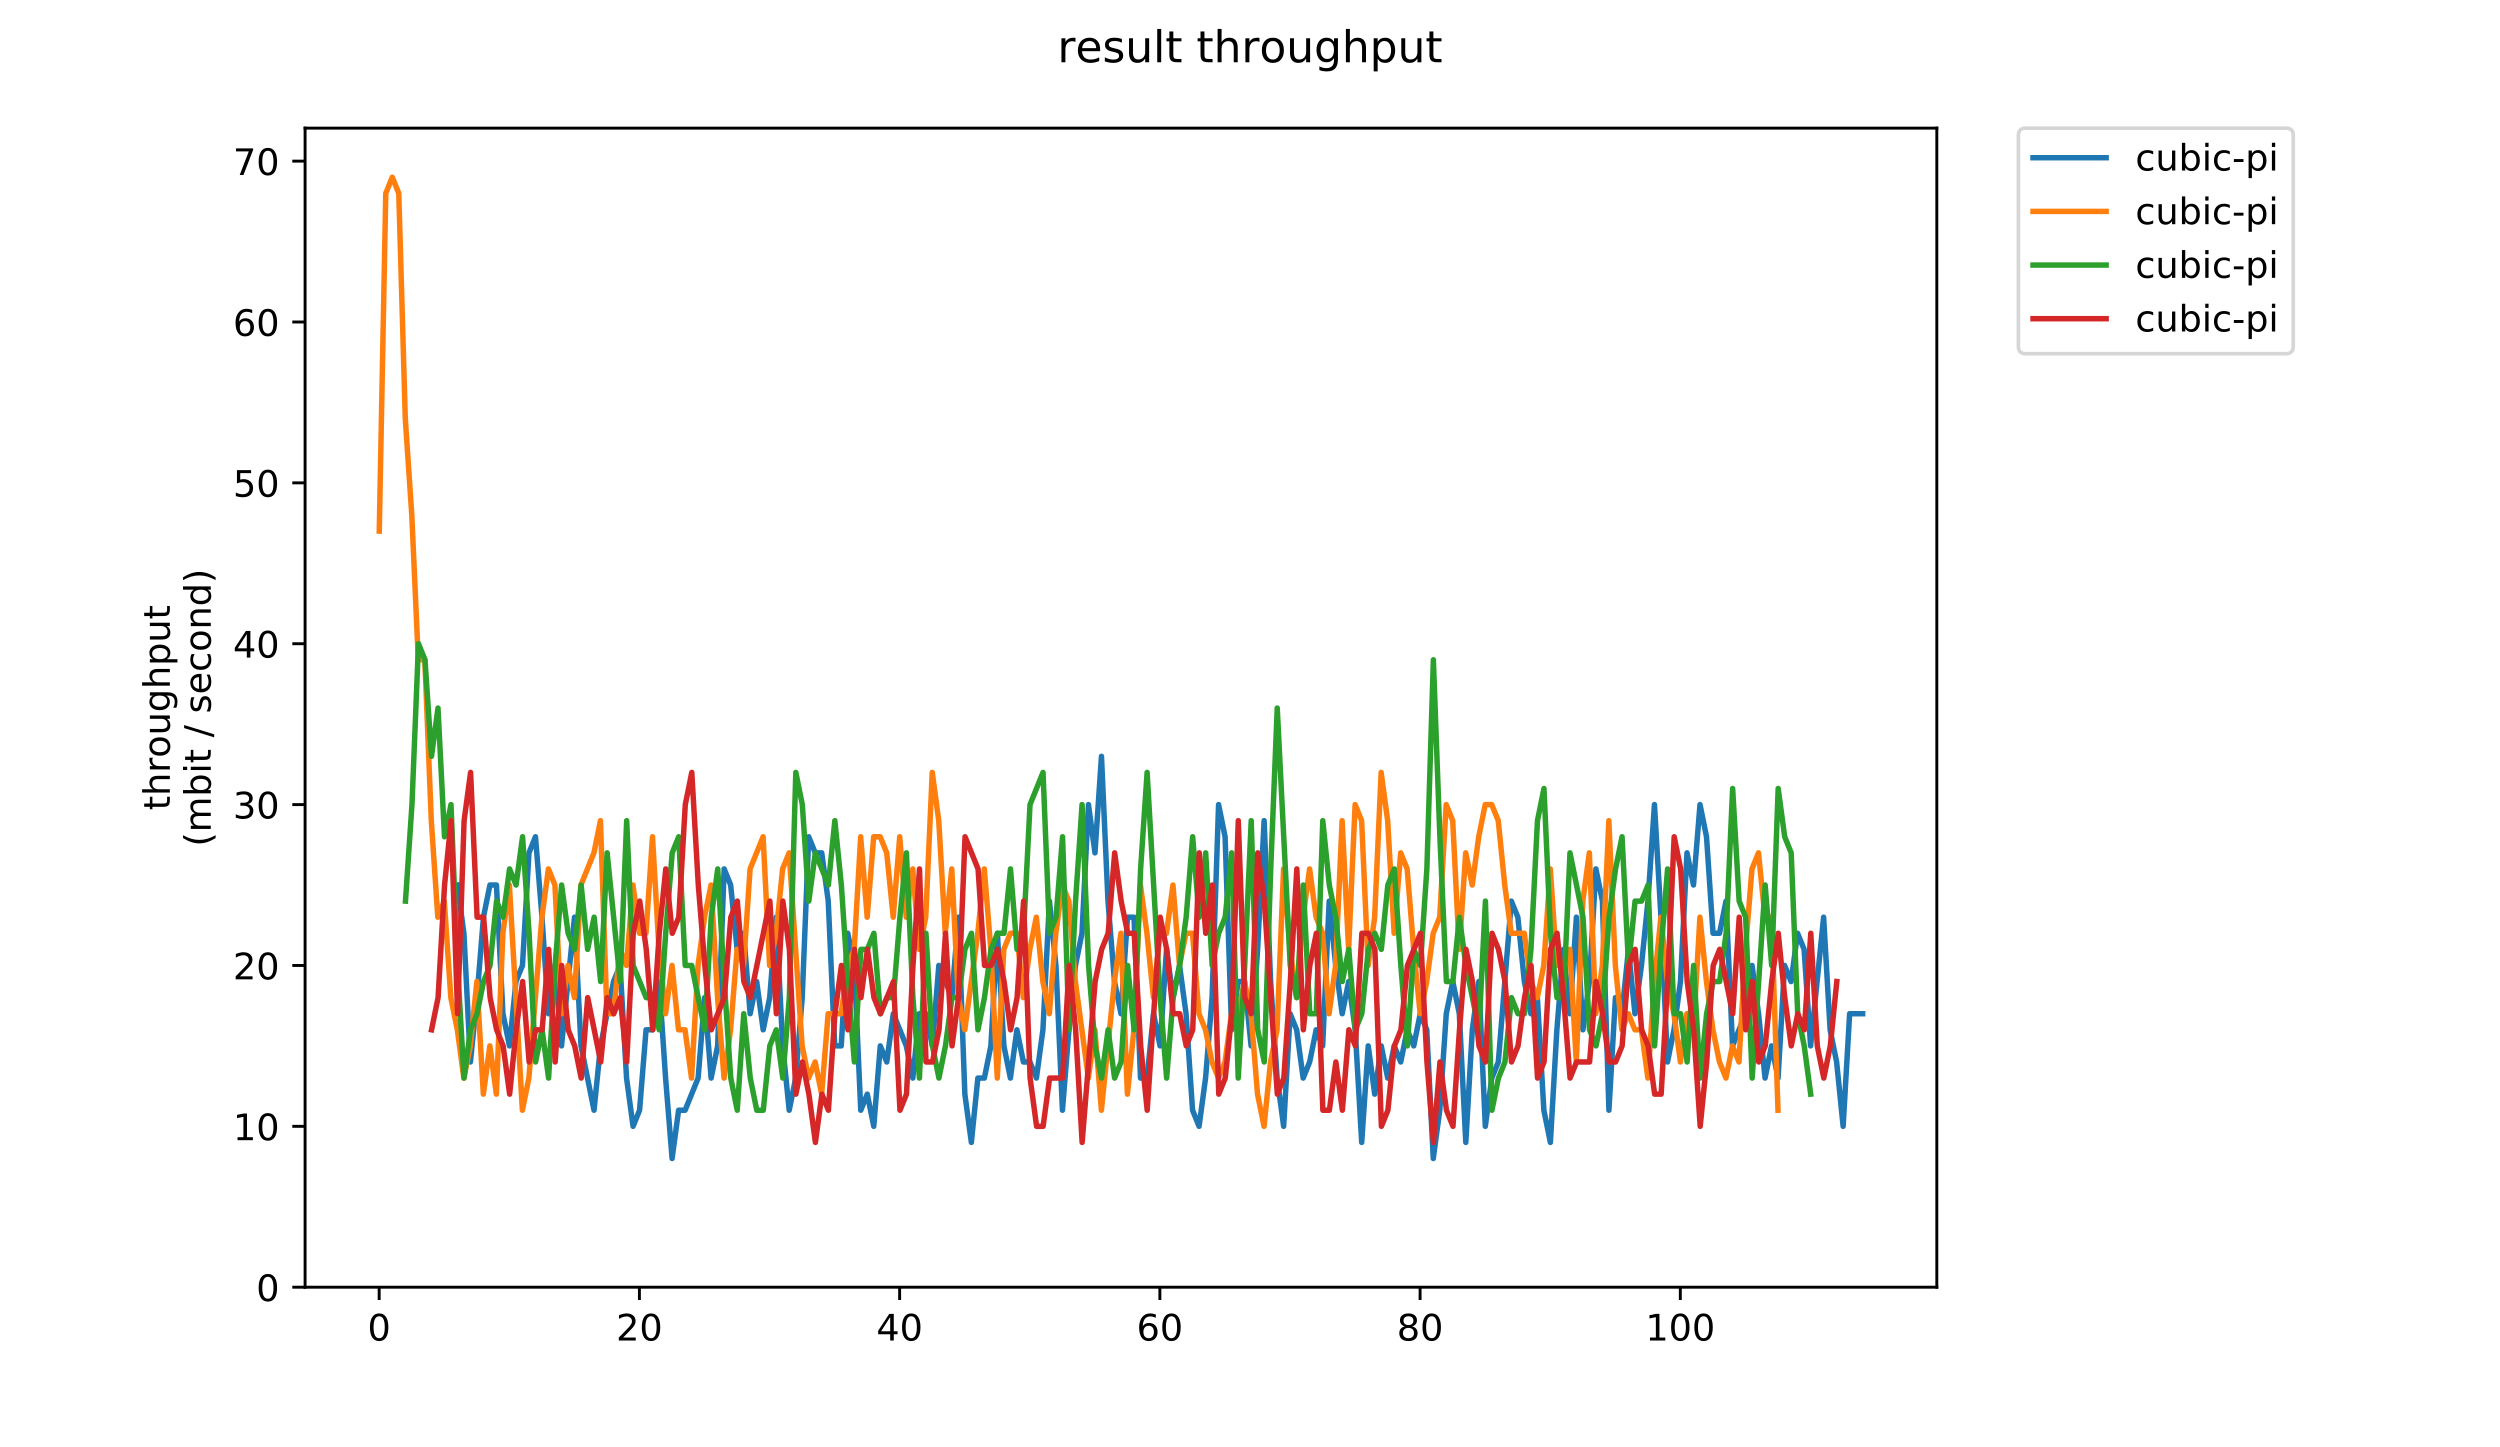 <?xml version="1.0" encoding="utf-8" standalone="no"?>
<!DOCTYPE svg PUBLIC "-//W3C//DTD SVG 1.1//EN"
  "http://www.w3.org/Graphics/SVG/1.1/DTD/svg11.dtd">
<!-- Created with matplotlib (https://matplotlib.org/) -->
<svg height="396pt" version="1.1" viewBox="0 0 684 396" width="684pt" xmlns="http://www.w3.org/2000/svg" xmlns:xlink="http://www.w3.org/1999/xlink">
 <defs>
  <style type="text/css">
*{stroke-linecap:butt;stroke-linejoin:round;}
  </style>
 </defs>
 <g id="figure_1">
  <g id="patch_1">
   <path d="M 0 396 
L 684 396 
L 684 0 
L 0 0 
z
" style="fill:#ffffff;"/>
  </g>
  <g id="axes_1">
   <g id="patch_2">
    <path d="M 83.472 352.174 
L 529.913 352.174 
L 529.913 35.062 
L 83.472 35.062 
z
" style="fill:#ffffff;"/>
   </g>
   <g id="matplotlib.axis_1">
    <g id="xtick_1">
     <g id="line2d_1">
      <defs>
       <path d="M 0 0 
L 0 3.5 
" id="medfdb9fff9" style="stroke:#000000;stroke-width:0.8;"/>
      </defs>
      <g>
       <use style="stroke:#000000;stroke-width:0.8;" x="103.74" xlink:href="#medfdb9fff9" y="352.174"/>
      </g>
     </g>
     <g id="text_1">
      <!-- 0 -->
      <defs>
       <path d="M 31.781 66.406 
Q 24.172 66.406 20.328 58.906 
Q 16.5 51.422 16.5 36.375 
Q 16.5 21.391 20.328 13.891 
Q 24.172 6.391 31.781 6.391 
Q 39.453 6.391 43.281 13.891 
Q 47.125 21.391 47.125 36.375 
Q 47.125 51.422 43.281 58.906 
Q 39.453 66.406 31.781 66.406 
z
M 31.781 74.219 
Q 44.047 74.219 50.516 64.516 
Q 56.984 54.828 56.984 36.375 
Q 56.984 17.969 50.516 8.266 
Q 44.047 -1.422 31.781 -1.422 
Q 19.531 -1.422 13.062 8.266 
Q 6.594 17.969 6.594 36.375 
Q 6.594 54.828 13.062 64.516 
Q 19.531 74.219 31.781 74.219 
z
" id="DejaVuSans-48"/>
      </defs>
      <g transform="translate(100.559 366.773)scale(0.1 -0.1)">
       <use xlink:href="#DejaVuSans-48"/>
      </g>
     </g>
    </g>
    <g id="xtick_2">
     <g id="line2d_2">
      <g>
       <use style="stroke:#000000;stroke-width:0.8;" x="174.939" xlink:href="#medfdb9fff9" y="352.174"/>
      </g>
     </g>
     <g id="text_2">
      <!-- 20 -->
      <defs>
       <path d="M 19.188 8.297 
L 53.609 8.297 
L 53.609 0 
L 7.328 0 
L 7.328 8.297 
Q 12.938 14.109 22.625 23.891 
Q 32.328 33.688 34.812 36.531 
Q 39.547 41.844 41.422 45.531 
Q 43.312 49.219 43.312 52.781 
Q 43.312 58.594 39.234 62.25 
Q 35.156 65.922 28.609 65.922 
Q 23.969 65.922 18.812 64.312 
Q 13.672 62.703 7.812 59.422 
L 7.812 69.391 
Q 13.766 71.781 18.938 73 
Q 24.125 74.219 28.422 74.219 
Q 39.75 74.219 46.484 68.547 
Q 53.219 62.891 53.219 53.422 
Q 53.219 48.922 51.531 44.891 
Q 49.859 40.875 45.406 35.406 
Q 44.188 33.984 37.641 27.219 
Q 31.109 20.453 19.188 8.297 
z
" id="DejaVuSans-50"/>
      </defs>
      <g transform="translate(168.577 366.773)scale(0.1 -0.1)">
       <use xlink:href="#DejaVuSans-50"/>
       <use x="63.623" xlink:href="#DejaVuSans-48"/>
      </g>
     </g>
    </g>
    <g id="xtick_3">
     <g id="line2d_3">
      <g>
       <use style="stroke:#000000;stroke-width:0.8;" x="246.138" xlink:href="#medfdb9fff9" y="352.174"/>
      </g>
     </g>
     <g id="text_3">
      <!-- 40 -->
      <defs>
       <path d="M 37.797 64.312 
L 12.891 25.391 
L 37.797 25.391 
z
M 35.203 72.906 
L 47.609 72.906 
L 47.609 25.391 
L 58.016 25.391 
L 58.016 17.188 
L 47.609 17.188 
L 47.609 0 
L 37.797 0 
L 37.797 17.188 
L 4.891 17.188 
L 4.891 26.703 
z
" id="DejaVuSans-52"/>
      </defs>
      <g transform="translate(239.775 366.773)scale(0.1 -0.1)">
       <use xlink:href="#DejaVuSans-52"/>
       <use x="63.623" xlink:href="#DejaVuSans-48"/>
      </g>
     </g>
    </g>
    <g id="xtick_4">
     <g id="line2d_4">
      <g>
       <use style="stroke:#000000;stroke-width:0.8;" x="317.337" xlink:href="#medfdb9fff9" y="352.174"/>
      </g>
     </g>
     <g id="text_4">
      <!-- 60 -->
      <defs>
       <path d="M 33.016 40.375 
Q 26.375 40.375 22.484 35.828 
Q 18.609 31.297 18.609 23.391 
Q 18.609 15.531 22.484 10.953 
Q 26.375 6.391 33.016 6.391 
Q 39.656 6.391 43.531 10.953 
Q 47.406 15.531 47.406 23.391 
Q 47.406 31.297 43.531 35.828 
Q 39.656 40.375 33.016 40.375 
z
M 52.594 71.297 
L 52.594 62.312 
Q 48.875 64.062 45.094 64.984 
Q 41.312 65.922 37.594 65.922 
Q 27.828 65.922 22.672 59.328 
Q 17.531 52.734 16.797 39.406 
Q 19.672 43.656 24.016 45.922 
Q 28.375 48.188 33.594 48.188 
Q 44.578 48.188 50.953 41.516 
Q 57.328 34.859 57.328 23.391 
Q 57.328 12.156 50.688 5.359 
Q 44.047 -1.422 33.016 -1.422 
Q 20.359 -1.422 13.672 8.266 
Q 6.984 17.969 6.984 36.375 
Q 6.984 53.656 15.188 63.938 
Q 23.391 74.219 37.203 74.219 
Q 40.922 74.219 44.703 73.484 
Q 48.484 72.75 52.594 71.297 
z
" id="DejaVuSans-54"/>
      </defs>
      <g transform="translate(310.974 366.773)scale(0.1 -0.1)">
       <use xlink:href="#DejaVuSans-54"/>
       <use x="63.623" xlink:href="#DejaVuSans-48"/>
      </g>
     </g>
    </g>
    <g id="xtick_5">
     <g id="line2d_5">
      <g>
       <use style="stroke:#000000;stroke-width:0.8;" x="388.536" xlink:href="#medfdb9fff9" y="352.174"/>
      </g>
     </g>
     <g id="text_5">
      <!-- 80 -->
      <defs>
       <path d="M 31.781 34.625 
Q 24.75 34.625 20.719 30.859 
Q 16.703 27.094 16.703 20.516 
Q 16.703 13.922 20.719 10.156 
Q 24.75 6.391 31.781 6.391 
Q 38.812 6.391 42.859 10.172 
Q 46.922 13.969 46.922 20.516 
Q 46.922 27.094 42.891 30.859 
Q 38.875 34.625 31.781 34.625 
z
M 21.922 38.812 
Q 15.578 40.375 12.031 44.719 
Q 8.5 49.078 8.5 55.328 
Q 8.5 64.062 14.719 69.141 
Q 20.953 74.219 31.781 74.219 
Q 42.672 74.219 48.875 69.141 
Q 55.078 64.062 55.078 55.328 
Q 55.078 49.078 51.531 44.719 
Q 48 40.375 41.703 38.812 
Q 48.828 37.156 52.797 32.312 
Q 56.781 27.484 56.781 20.516 
Q 56.781 9.906 50.312 4.234 
Q 43.844 -1.422 31.781 -1.422 
Q 19.734 -1.422 13.25 4.234 
Q 6.781 9.906 6.781 20.516 
Q 6.781 27.484 10.781 32.312 
Q 14.797 37.156 21.922 38.812 
z
M 18.312 54.391 
Q 18.312 48.734 21.844 45.562 
Q 25.391 42.391 31.781 42.391 
Q 38.141 42.391 41.719 45.562 
Q 45.312 48.734 45.312 54.391 
Q 45.312 60.062 41.719 63.234 
Q 38.141 66.406 31.781 66.406 
Q 25.391 66.406 21.844 63.234 
Q 18.312 60.062 18.312 54.391 
z
" id="DejaVuSans-56"/>
      </defs>
      <g transform="translate(382.173 366.773)scale(0.1 -0.1)">
       <use xlink:href="#DejaVuSans-56"/>
       <use x="63.623" xlink:href="#DejaVuSans-48"/>
      </g>
     </g>
    </g>
    <g id="xtick_6">
     <g id="line2d_6">
      <g>
       <use style="stroke:#000000;stroke-width:0.8;" x="459.735" xlink:href="#medfdb9fff9" y="352.174"/>
      </g>
     </g>
     <g id="text_6">
      <!-- 100 -->
      <defs>
       <path d="M 12.406 8.297 
L 28.516 8.297 
L 28.516 63.922 
L 10.984 60.406 
L 10.984 69.391 
L 28.422 72.906 
L 38.281 72.906 
L 38.281 8.297 
L 54.391 8.297 
L 54.391 0 
L 12.406 0 
z
" id="DejaVuSans-49"/>
      </defs>
      <g transform="translate(450.191 366.773)scale(0.1 -0.1)">
       <use xlink:href="#DejaVuSans-49"/>
       <use x="63.623" xlink:href="#DejaVuSans-48"/>
       <use x="127.246" xlink:href="#DejaVuSans-48"/>
      </g>
     </g>
    </g>
   </g>
   <g id="matplotlib.axis_2">
    <g id="ytick_1">
     <g id="line2d_7">
      <defs>
       <path d="M 0 0 
L -3.5 0 
" id="m6f3ffa0e76" style="stroke:#000000;stroke-width:0.8;"/>
      </defs>
      <g>
       <use style="stroke:#000000;stroke-width:0.8;" x="83.472" xlink:href="#m6f3ffa0e76" y="352.174"/>
      </g>
     </g>
     <g id="text_7">
      <!-- 0 -->
      <g transform="translate(70.11 355.973)scale(0.1 -0.1)">
       <use xlink:href="#DejaVuSans-48"/>
      </g>
     </g>
    </g>
    <g id="ytick_2">
     <g id="line2d_8">
      <g>
       <use style="stroke:#000000;stroke-width:0.8;" x="83.472" xlink:href="#m6f3ffa0e76" y="308.161"/>
      </g>
     </g>
     <g id="text_8">
      <!-- 10 -->
      <g transform="translate(63.747 311.961)scale(0.1 -0.1)">
       <use xlink:href="#DejaVuSans-49"/>
       <use x="63.623" xlink:href="#DejaVuSans-48"/>
      </g>
     </g>
    </g>
    <g id="ytick_3">
     <g id="line2d_9">
      <g>
       <use style="stroke:#000000;stroke-width:0.8;" x="83.472" xlink:href="#m6f3ffa0e76" y="264.149"/>
      </g>
     </g>
     <g id="text_9">
      <!-- 20 -->
      <g transform="translate(63.747 267.948)scale(0.1 -0.1)">
       <use xlink:href="#DejaVuSans-50"/>
       <use x="63.623" xlink:href="#DejaVuSans-48"/>
      </g>
     </g>
    </g>
    <g id="ytick_4">
     <g id="line2d_10">
      <g>
       <use style="stroke:#000000;stroke-width:0.8;" x="83.472" xlink:href="#m6f3ffa0e76" y="220.136"/>
      </g>
     </g>
     <g id="text_10">
      <!-- 30 -->
      <defs>
       <path d="M 40.578 39.312 
Q 47.656 37.797 51.625 33 
Q 55.609 28.219 55.609 21.188 
Q 55.609 10.406 48.188 4.484 
Q 40.766 -1.422 27.094 -1.422 
Q 22.516 -1.422 17.656 -0.516 
Q 12.797 0.391 7.625 2.203 
L 7.625 11.719 
Q 11.719 9.328 16.594 8.109 
Q 21.484 6.891 26.812 6.891 
Q 36.078 6.891 40.938 10.547 
Q 45.797 14.203 45.797 21.188 
Q 45.797 27.641 41.281 31.266 
Q 36.766 34.906 28.719 34.906 
L 20.219 34.906 
L 20.219 43.016 
L 29.109 43.016 
Q 36.375 43.016 40.234 45.922 
Q 44.094 48.828 44.094 54.297 
Q 44.094 59.906 40.109 62.906 
Q 36.141 65.922 28.719 65.922 
Q 24.656 65.922 20.016 65.031 
Q 15.375 64.156 9.812 62.312 
L 9.812 71.094 
Q 15.438 72.656 20.344 73.438 
Q 25.25 74.219 29.594 74.219 
Q 40.828 74.219 47.359 69.109 
Q 53.906 64.016 53.906 55.328 
Q 53.906 49.266 50.438 45.094 
Q 46.969 40.922 40.578 39.312 
z
" id="DejaVuSans-51"/>
      </defs>
      <g transform="translate(63.747 223.935)scale(0.1 -0.1)">
       <use xlink:href="#DejaVuSans-51"/>
       <use x="63.623" xlink:href="#DejaVuSans-48"/>
      </g>
     </g>
    </g>
    <g id="ytick_5">
     <g id="line2d_11">
      <g>
       <use style="stroke:#000000;stroke-width:0.8;" x="83.472" xlink:href="#m6f3ffa0e76" y="176.123"/>
      </g>
     </g>
     <g id="text_11">
      <!-- 40 -->
      <g transform="translate(63.747 179.922)scale(0.1 -0.1)">
       <use xlink:href="#DejaVuSans-52"/>
       <use x="63.623" xlink:href="#DejaVuSans-48"/>
      </g>
     </g>
    </g>
    <g id="ytick_6">
     <g id="line2d_12">
      <g>
       <use style="stroke:#000000;stroke-width:0.8;" x="83.472" xlink:href="#m6f3ffa0e76" y="132.111"/>
      </g>
     </g>
     <g id="text_12">
      <!-- 50 -->
      <defs>
       <path d="M 10.797 72.906 
L 49.516 72.906 
L 49.516 64.594 
L 19.828 64.594 
L 19.828 46.734 
Q 21.969 47.469 24.109 47.828 
Q 26.266 48.188 28.422 48.188 
Q 40.625 48.188 47.75 41.5 
Q 54.891 34.812 54.891 23.391 
Q 54.891 11.625 47.562 5.094 
Q 40.234 -1.422 26.906 -1.422 
Q 22.312 -1.422 17.547 -0.641 
Q 12.797 0.141 7.719 1.703 
L 7.719 11.625 
Q 12.109 9.234 16.797 8.062 
Q 21.484 6.891 26.703 6.891 
Q 35.156 6.891 40.078 11.328 
Q 45.016 15.766 45.016 23.391 
Q 45.016 31 40.078 35.438 
Q 35.156 39.891 26.703 39.891 
Q 22.75 39.891 18.812 39.016 
Q 14.891 38.141 10.797 36.281 
z
" id="DejaVuSans-53"/>
      </defs>
      <g transform="translate(63.747 135.91)scale(0.1 -0.1)">
       <use xlink:href="#DejaVuSans-53"/>
       <use x="63.623" xlink:href="#DejaVuSans-48"/>
      </g>
     </g>
    </g>
    <g id="ytick_7">
     <g id="line2d_13">
      <g>
       <use style="stroke:#000000;stroke-width:0.8;" x="83.472" xlink:href="#m6f3ffa0e76" y="88.098"/>
      </g>
     </g>
     <g id="text_13">
      <!-- 60 -->
      <g transform="translate(63.747 91.897)scale(0.1 -0.1)">
       <use xlink:href="#DejaVuSans-54"/>
       <use x="63.623" xlink:href="#DejaVuSans-48"/>
      </g>
     </g>
    </g>
    <g id="ytick_8">
     <g id="line2d_14">
      <g>
       <use style="stroke:#000000;stroke-width:0.8;" x="83.472" xlink:href="#m6f3ffa0e76" y="44.085"/>
      </g>
     </g>
     <g id="text_14">
      <!-- 70 -->
      <defs>
       <path d="M 8.203 72.906 
L 55.078 72.906 
L 55.078 68.703 
L 28.609 0 
L 18.312 0 
L 43.219 64.594 
L 8.203 64.594 
z
" id="DejaVuSans-55"/>
      </defs>
      <g transform="translate(63.747 47.884)scale(0.1 -0.1)">
       <use xlink:href="#DejaVuSans-55"/>
       <use x="63.623" xlink:href="#DejaVuSans-48"/>
      </g>
     </g>
    </g>
    <g id="text_15">
     <!-- throughput -->
     <defs>
      <path d="M 18.312 70.219 
L 18.312 54.688 
L 36.812 54.688 
L 36.812 47.703 
L 18.312 47.703 
L 18.312 18.016 
Q 18.312 11.328 20.141 9.422 
Q 21.969 7.516 27.594 7.516 
L 36.812 7.516 
L 36.812 0 
L 27.594 0 
Q 17.188 0 13.234 3.875 
Q 9.281 7.766 9.281 18.016 
L 9.281 47.703 
L 2.688 47.703 
L 2.688 54.688 
L 9.281 54.688 
L 9.281 70.219 
z
" id="DejaVuSans-116"/>
      <path d="M 54.891 33.016 
L 54.891 0 
L 45.906 0 
L 45.906 32.719 
Q 45.906 40.484 42.875 44.328 
Q 39.844 48.188 33.797 48.188 
Q 26.516 48.188 22.312 43.547 
Q 18.109 38.922 18.109 30.906 
L 18.109 0 
L 9.078 0 
L 9.078 75.984 
L 18.109 75.984 
L 18.109 46.188 
Q 21.344 51.125 25.703 53.562 
Q 30.078 56 35.797 56 
Q 45.219 56 50.047 50.172 
Q 54.891 44.344 54.891 33.016 
z
" id="DejaVuSans-104"/>
      <path d="M 41.109 46.297 
Q 39.594 47.172 37.812 47.578 
Q 36.031 48 33.891 48 
Q 26.266 48 22.188 43.047 
Q 18.109 38.094 18.109 28.812 
L 18.109 0 
L 9.078 0 
L 9.078 54.688 
L 18.109 54.688 
L 18.109 46.188 
Q 20.953 51.172 25.484 53.578 
Q 30.031 56 36.531 56 
Q 37.453 56 38.578 55.875 
Q 39.703 55.766 41.062 55.516 
z
" id="DejaVuSans-114"/>
      <path d="M 30.609 48.391 
Q 23.391 48.391 19.188 42.75 
Q 14.984 37.109 14.984 27.297 
Q 14.984 17.484 19.156 11.844 
Q 23.344 6.203 30.609 6.203 
Q 37.797 6.203 41.984 11.859 
Q 46.188 17.531 46.188 27.297 
Q 46.188 37.016 41.984 42.703 
Q 37.797 48.391 30.609 48.391 
z
M 30.609 56 
Q 42.328 56 49.016 48.375 
Q 55.719 40.766 55.719 27.297 
Q 55.719 13.875 49.016 6.219 
Q 42.328 -1.422 30.609 -1.422 
Q 18.844 -1.422 12.172 6.219 
Q 5.516 13.875 5.516 27.297 
Q 5.516 40.766 12.172 48.375 
Q 18.844 56 30.609 56 
z
" id="DejaVuSans-111"/>
      <path d="M 8.5 21.578 
L 8.5 54.688 
L 17.484 54.688 
L 17.484 21.922 
Q 17.484 14.156 20.5 10.266 
Q 23.531 6.391 29.594 6.391 
Q 36.859 6.391 41.078 11.031 
Q 45.312 15.672 45.312 23.688 
L 45.312 54.688 
L 54.297 54.688 
L 54.297 0 
L 45.312 0 
L 45.312 8.406 
Q 42.047 3.422 37.719 1 
Q 33.406 -1.422 27.688 -1.422 
Q 18.266 -1.422 13.375 4.438 
Q 8.5 10.297 8.5 21.578 
z
M 31.109 56 
z
" id="DejaVuSans-117"/>
      <path d="M 45.406 27.984 
Q 45.406 37.75 41.375 43.109 
Q 37.359 48.484 30.078 48.484 
Q 22.859 48.484 18.828 43.109 
Q 14.797 37.75 14.797 27.984 
Q 14.797 18.266 18.828 12.891 
Q 22.859 7.516 30.078 7.516 
Q 37.359 7.516 41.375 12.891 
Q 45.406 18.266 45.406 27.984 
z
M 54.391 6.781 
Q 54.391 -7.172 48.188 -13.984 
Q 42 -20.797 29.203 -20.797 
Q 24.469 -20.797 20.266 -20.094 
Q 16.062 -19.391 12.109 -17.922 
L 12.109 -9.188 
Q 16.062 -11.328 19.922 -12.344 
Q 23.781 -13.375 27.781 -13.375 
Q 36.625 -13.375 41.016 -8.766 
Q 45.406 -4.156 45.406 5.172 
L 45.406 9.625 
Q 42.625 4.781 38.281 2.391 
Q 33.938 0 27.875 0 
Q 17.828 0 11.672 7.656 
Q 5.516 15.328 5.516 27.984 
Q 5.516 40.672 11.672 48.328 
Q 17.828 56 27.875 56 
Q 33.938 56 38.281 53.609 
Q 42.625 51.219 45.406 46.391 
L 45.406 54.688 
L 54.391 54.688 
z
" id="DejaVuSans-103"/>
      <path d="M 18.109 8.203 
L 18.109 -20.797 
L 9.078 -20.797 
L 9.078 54.688 
L 18.109 54.688 
L 18.109 46.391 
Q 20.953 51.266 25.266 53.625 
Q 29.594 56 35.594 56 
Q 45.562 56 51.781 48.094 
Q 58.016 40.188 58.016 27.297 
Q 58.016 14.406 51.781 6.484 
Q 45.562 -1.422 35.594 -1.422 
Q 29.594 -1.422 25.266 0.953 
Q 20.953 3.328 18.109 8.203 
z
M 48.688 27.297 
Q 48.688 37.203 44.609 42.844 
Q 40.531 48.484 33.406 48.484 
Q 26.266 48.484 22.188 42.844 
Q 18.109 37.203 18.109 27.297 
Q 18.109 17.391 22.188 11.75 
Q 26.266 6.109 33.406 6.109 
Q 40.531 6.109 44.609 11.75 
Q 48.688 17.391 48.688 27.297 
z
" id="DejaVuSans-112"/>
     </defs>
     <g transform="translate(46.47 221.675)rotate(-90)scale(0.1 -0.1)">
      <use xlink:href="#DejaVuSans-116"/>
      <use x="39.209" xlink:href="#DejaVuSans-104"/>
      <use x="102.588" xlink:href="#DejaVuSans-114"/>
      <use x="143.67" xlink:href="#DejaVuSans-111"/>
      <use x="204.852" xlink:href="#DejaVuSans-117"/>
      <use x="268.23" xlink:href="#DejaVuSans-103"/>
      <use x="331.707" xlink:href="#DejaVuSans-104"/>
      <use x="395.086" xlink:href="#DejaVuSans-112"/>
      <use x="458.562" xlink:href="#DejaVuSans-117"/>
      <use x="521.941" xlink:href="#DejaVuSans-116"/>
     </g>
     <!-- (mbit / second) -->
     <defs>
      <path d="M 31 75.875 
Q 24.469 64.656 21.281 53.656 
Q 18.109 42.672 18.109 31.391 
Q 18.109 20.125 21.312 9.062 
Q 24.516 -2 31 -13.188 
L 23.188 -13.188 
Q 15.875 -1.703 12.234 9.375 
Q 8.594 20.453 8.594 31.391 
Q 8.594 42.281 12.203 53.312 
Q 15.828 64.359 23.188 75.875 
z
" id="DejaVuSans-40"/>
      <path d="M 52 44.188 
Q 55.375 50.25 60.062 53.125 
Q 64.75 56 71.094 56 
Q 79.641 56 84.281 50.016 
Q 88.922 44.047 88.922 33.016 
L 88.922 0 
L 79.891 0 
L 79.891 32.719 
Q 79.891 40.578 77.094 44.375 
Q 74.312 48.188 68.609 48.188 
Q 61.625 48.188 57.562 43.547 
Q 53.516 38.922 53.516 30.906 
L 53.516 0 
L 44.484 0 
L 44.484 32.719 
Q 44.484 40.625 41.703 44.406 
Q 38.922 48.188 33.109 48.188 
Q 26.219 48.188 22.156 43.531 
Q 18.109 38.875 18.109 30.906 
L 18.109 0 
L 9.078 0 
L 9.078 54.688 
L 18.109 54.688 
L 18.109 46.188 
Q 21.188 51.219 25.484 53.609 
Q 29.781 56 35.688 56 
Q 41.656 56 45.828 52.969 
Q 50 49.953 52 44.188 
z
" id="DejaVuSans-109"/>
      <path d="M 48.688 27.297 
Q 48.688 37.203 44.609 42.844 
Q 40.531 48.484 33.406 48.484 
Q 26.266 48.484 22.188 42.844 
Q 18.109 37.203 18.109 27.297 
Q 18.109 17.391 22.188 11.75 
Q 26.266 6.109 33.406 6.109 
Q 40.531 6.109 44.609 11.75 
Q 48.688 17.391 48.688 27.297 
z
M 18.109 46.391 
Q 20.953 51.266 25.266 53.625 
Q 29.594 56 35.594 56 
Q 45.562 56 51.781 48.094 
Q 58.016 40.188 58.016 27.297 
Q 58.016 14.406 51.781 6.484 
Q 45.562 -1.422 35.594 -1.422 
Q 29.594 -1.422 25.266 0.953 
Q 20.953 3.328 18.109 8.203 
L 18.109 0 
L 9.078 0 
L 9.078 75.984 
L 18.109 75.984 
z
" id="DejaVuSans-98"/>
      <path d="M 9.422 54.688 
L 18.406 54.688 
L 18.406 0 
L 9.422 0 
z
M 9.422 75.984 
L 18.406 75.984 
L 18.406 64.594 
L 9.422 64.594 
z
" id="DejaVuSans-105"/>
      <path id="DejaVuSans-32"/>
      <path d="M 25.391 72.906 
L 33.688 72.906 
L 8.297 -9.281 
L 0 -9.281 
z
" id="DejaVuSans-47"/>
      <path d="M 44.281 53.078 
L 44.281 44.578 
Q 40.484 46.531 36.375 47.5 
Q 32.281 48.484 27.875 48.484 
Q 21.188 48.484 17.844 46.438 
Q 14.5 44.391 14.5 40.281 
Q 14.5 37.156 16.891 35.375 
Q 19.281 33.594 26.516 31.984 
L 29.594 31.297 
Q 39.156 29.25 43.188 25.516 
Q 47.219 21.781 47.219 15.094 
Q 47.219 7.469 41.188 3.016 
Q 35.156 -1.422 24.609 -1.422 
Q 20.219 -1.422 15.453 -0.562 
Q 10.688 0.297 5.422 2 
L 5.422 11.281 
Q 10.406 8.688 15.234 7.391 
Q 20.062 6.109 24.812 6.109 
Q 31.156 6.109 34.562 8.281 
Q 37.984 10.453 37.984 14.406 
Q 37.984 18.062 35.516 20.016 
Q 33.062 21.969 24.703 23.781 
L 21.578 24.516 
Q 13.234 26.266 9.516 29.906 
Q 5.812 33.547 5.812 39.891 
Q 5.812 47.609 11.281 51.797 
Q 16.75 56 26.812 56 
Q 31.781 56 36.172 55.266 
Q 40.578 54.547 44.281 53.078 
z
" id="DejaVuSans-115"/>
      <path d="M 56.203 29.594 
L 56.203 25.203 
L 14.891 25.203 
Q 15.484 15.922 20.484 11.062 
Q 25.484 6.203 34.422 6.203 
Q 39.594 6.203 44.453 7.469 
Q 49.312 8.734 54.109 11.281 
L 54.109 2.781 
Q 49.266 0.734 44.188 -0.344 
Q 39.109 -1.422 33.891 -1.422 
Q 20.797 -1.422 13.156 6.188 
Q 5.516 13.812 5.516 26.812 
Q 5.516 40.234 12.766 48.109 
Q 20.016 56 32.328 56 
Q 43.359 56 49.781 48.891 
Q 56.203 41.797 56.203 29.594 
z
M 47.219 32.234 
Q 47.125 39.594 43.094 43.984 
Q 39.062 48.391 32.422 48.391 
Q 24.906 48.391 20.391 44.141 
Q 15.875 39.891 15.188 32.172 
z
" id="DejaVuSans-101"/>
      <path d="M 48.781 52.594 
L 48.781 44.188 
Q 44.969 46.297 41.141 47.344 
Q 37.312 48.391 33.406 48.391 
Q 24.656 48.391 19.812 42.844 
Q 14.984 37.312 14.984 27.297 
Q 14.984 17.281 19.812 11.734 
Q 24.656 6.203 33.406 6.203 
Q 37.312 6.203 41.141 7.25 
Q 44.969 8.297 48.781 10.406 
L 48.781 2.094 
Q 45.016 0.344 40.984 -0.531 
Q 36.969 -1.422 32.422 -1.422 
Q 20.062 -1.422 12.781 6.344 
Q 5.516 14.109 5.516 27.297 
Q 5.516 40.672 12.859 48.328 
Q 20.219 56 33.016 56 
Q 37.156 56 41.109 55.141 
Q 45.062 54.297 48.781 52.594 
z
" id="DejaVuSans-99"/>
      <path d="M 54.891 33.016 
L 54.891 0 
L 45.906 0 
L 45.906 32.719 
Q 45.906 40.484 42.875 44.328 
Q 39.844 48.188 33.797 48.188 
Q 26.516 48.188 22.312 43.547 
Q 18.109 38.922 18.109 30.906 
L 18.109 0 
L 9.078 0 
L 9.078 54.688 
L 18.109 54.688 
L 18.109 46.188 
Q 21.344 51.125 25.703 53.562 
Q 30.078 56 35.797 56 
Q 45.219 56 50.047 50.172 
Q 54.891 44.344 54.891 33.016 
z
" id="DejaVuSans-110"/>
      <path d="M 45.406 46.391 
L 45.406 75.984 
L 54.391 75.984 
L 54.391 0 
L 45.406 0 
L 45.406 8.203 
Q 42.578 3.328 38.25 0.953 
Q 33.938 -1.422 27.875 -1.422 
Q 17.969 -1.422 11.734 6.484 
Q 5.516 14.406 5.516 27.297 
Q 5.516 40.188 11.734 48.094 
Q 17.969 56 27.875 56 
Q 33.938 56 38.25 53.625 
Q 42.578 51.266 45.406 46.391 
z
M 14.797 27.297 
Q 14.797 17.391 18.875 11.75 
Q 22.953 6.109 30.078 6.109 
Q 37.203 6.109 41.297 11.75 
Q 45.406 17.391 45.406 27.297 
Q 45.406 37.203 41.297 42.844 
Q 37.203 48.484 30.078 48.484 
Q 22.953 48.484 18.875 42.844 
Q 14.797 37.203 14.797 27.297 
z
" id="DejaVuSans-100"/>
      <path d="M 8.016 75.875 
L 15.828 75.875 
Q 23.141 64.359 26.781 53.312 
Q 30.422 42.281 30.422 31.391 
Q 30.422 20.453 26.781 9.375 
Q 23.141 -1.703 15.828 -13.188 
L 8.016 -13.188 
Q 14.5 -2 17.703 9.062 
Q 20.906 20.125 20.906 31.391 
Q 20.906 42.672 17.703 53.656 
Q 14.5 64.656 8.016 75.875 
z
" id="DejaVuSans-41"/>
     </defs>
     <g transform="translate(57.668 231.609)rotate(-90)scale(0.1 -0.1)">
      <use xlink:href="#DejaVuSans-40"/>
      <use x="39.014" xlink:href="#DejaVuSans-109"/>
      <use x="136.426" xlink:href="#DejaVuSans-98"/>
      <use x="199.902" xlink:href="#DejaVuSans-105"/>
      <use x="227.686" xlink:href="#DejaVuSans-116"/>
      <use x="266.895" xlink:href="#DejaVuSans-32"/>
      <use x="298.682" xlink:href="#DejaVuSans-47"/>
      <use x="332.373" xlink:href="#DejaVuSans-32"/>
      <use x="364.16" xlink:href="#DejaVuSans-115"/>
      <use x="416.26" xlink:href="#DejaVuSans-101"/>
      <use x="477.783" xlink:href="#DejaVuSans-99"/>
      <use x="532.764" xlink:href="#DejaVuSans-111"/>
      <use x="593.945" xlink:href="#DejaVuSans-110"/>
      <use x="657.324" xlink:href="#DejaVuSans-100"/>
      <use x="720.801" xlink:href="#DejaVuSans-41"/>
     </g>
    </g>
   </g>
   <g id="line2d_15">
    <path clip-path="url(#pc78c79e5de)" d="M 125.146 242.142 
L 126.926 255.346 
L 128.706 290.556 
L 130.486 272.951 
L 132.266 250.945 
L 134.046 242.142 
L 135.826 242.142 
L 137.606 277.353 
L 139.386 286.155 
L 141.166 268.55 
L 142.946 264.149 
L 144.726 233.34 
L 146.506 228.939 
L 148.286 250.945 
L 150.066 277.353 
L 151.846 264.149 
L 153.626 286.155 
L 157.186 250.945 
L 158.966 286.155 
L 162.526 303.76 
L 164.306 286.155 
L 167.865 268.55 
L 169.645 264.149 
L 171.425 294.958 
L 173.205 308.161 
L 174.985 303.76 
L 176.765 281.754 
L 178.545 281.754 
L 180.325 268.55 
L 182.105 294.958 
L 183.885 316.964 
L 185.665 303.76 
L 187.445 303.76 
L 191.005 294.958 
L 192.785 272.951 
L 194.565 294.958 
L 196.345 286.155 
L 198.125 237.741 
L 199.905 242.142 
L 201.685 259.747 
L 203.465 255.346 
L 205.245 277.353 
L 207.025 268.55 
L 208.805 281.754 
L 210.585 272.951 
L 212.365 250.945 
L 214.145 286.155 
L 215.925 303.76 
L 217.705 294.958 
L 219.485 272.951 
L 221.265 228.939 
L 223.045 233.34 
L 224.825 233.34 
L 226.605 246.544 
L 228.385 286.155 
L 230.165 286.155 
L 231.944 255.346 
L 233.724 264.149 
L 235.504 303.76 
L 237.284 299.359 
L 239.064 308.161 
L 240.844 286.155 
L 242.624 290.556 
L 244.404 277.353 
L 247.964 286.155 
L 249.744 294.958 
L 251.524 277.353 
L 253.304 277.353 
L 255.084 286.155 
L 256.864 264.149 
L 260.424 272.951 
L 262.204 250.945 
L 263.984 299.359 
L 265.764 312.563 
L 267.544 294.958 
L 269.324 294.958 
L 271.104 286.155 
L 272.884 255.346 
L 274.664 286.155 
L 276.444 294.958 
L 278.224 281.754 
L 280.004 290.556 
L 281.784 290.556 
L 283.564 294.958 
L 285.344 281.754 
L 287.124 246.544 
L 288.904 264.149 
L 290.684 303.76 
L 292.464 281.754 
L 294.244 264.149 
L 296.024 255.346 
L 297.803 220.136 
L 299.583 233.34 
L 301.363 206.932 
L 303.143 246.544 
L 304.923 268.55 
L 306.703 277.353 
L 308.483 250.945 
L 310.263 250.945 
L 312.043 294.958 
L 313.823 294.958 
L 315.603 277.353 
L 317.383 286.155 
L 319.163 259.747 
L 320.943 272.951 
L 322.723 264.149 
L 324.503 277.353 
L 326.283 303.76 
L 328.063 308.161 
L 329.843 294.958 
L 331.623 272.951 
L 333.403 220.136 
L 335.183 228.939 
L 336.963 281.754 
L 338.743 268.55 
L 340.523 268.55 
L 342.303 286.155 
L 344.083 259.747 
L 345.863 224.537 
L 347.643 268.55 
L 349.423 294.958 
L 351.203 308.161 
L 352.983 277.353 
L 354.763 281.754 
L 356.543 294.958 
L 358.323 290.556 
L 360.103 281.754 
L 361.882 286.155 
L 363.662 246.544 
L 365.442 264.149 
L 367.222 277.353 
L 369.002 268.55 
L 370.782 281.754 
L 372.562 312.563 
L 374.342 286.155 
L 376.122 299.359 
L 377.902 286.155 
L 379.682 294.958 
L 381.462 286.155 
L 383.242 290.556 
L 385.022 281.754 
L 386.802 286.155 
L 388.582 277.353 
L 390.362 281.754 
L 392.142 316.964 
L 393.922 303.76 
L 395.702 277.353 
L 397.482 268.55 
L 399.262 277.353 
L 401.042 312.563 
L 402.822 281.754 
L 404.602 268.55 
L 406.382 308.161 
L 408.162 294.958 
L 409.942 290.556 
L 413.502 246.544 
L 415.282 250.945 
L 417.062 268.55 
L 418.842 277.353 
L 420.622 272.951 
L 422.402 303.76 
L 424.182 312.563 
L 425.962 281.754 
L 427.741 259.747 
L 429.521 277.353 
L 431.301 250.945 
L 433.081 281.754 
L 434.861 268.55 
L 436.641 237.741 
L 438.421 246.544 
L 440.201 303.76 
L 441.981 272.951 
L 443.761 277.353 
L 445.541 259.747 
L 447.321 277.353 
L 449.101 264.149 
L 450.881 246.544 
L 452.661 220.136 
L 454.441 250.945 
L 456.221 290.556 
L 458.001 281.754 
L 459.781 268.55 
L 461.561 233.34 
L 463.341 242.142 
L 465.121 220.136 
L 466.901 228.939 
L 468.681 255.346 
L 470.461 255.346 
L 472.241 246.544 
L 474.021 286.155 
L 477.581 277.353 
L 479.361 264.149 
L 481.141 277.353 
L 482.921 294.958 
L 484.701 286.155 
L 486.481 294.958 
L 488.261 264.149 
L 490.041 268.55 
L 491.82 255.346 
L 493.6 259.747 
L 495.38 286.155 
L 498.94 250.945 
L 500.72 281.754 
L 502.5 290.556 
L 504.28 308.161 
L 506.06 277.353 
L 509.62 277.353 
L 509.62 277.353 
" style="fill:none;stroke:#1f77b4;stroke-linecap:square;stroke-width:1.5;"/>
   </g>
   <g id="line2d_16">
    <path clip-path="url(#pc78c79e5de)" d="M 103.765 145.314 
L 105.545 52.888 
L 107.325 48.486 
L 109.105 52.888 
L 110.885 114.505 
L 112.665 140.913 
L 114.445 180.525 
L 116.225 180.525 
L 118.005 224.537 
L 119.785 250.945 
L 121.565 246.544 
L 123.345 272.951 
L 125.125 281.754 
L 126.905 294.958 
L 128.685 286.155 
L 130.465 268.55 
L 132.245 299.359 
L 134.025 286.155 
L 135.805 299.359 
L 137.585 255.346 
L 139.365 242.142 
L 142.924 303.76 
L 144.704 294.958 
L 148.264 250.945 
L 150.044 237.741 
L 151.824 242.142 
L 153.604 277.353 
L 155.384 264.149 
L 157.164 272.951 
L 158.944 242.142 
L 162.504 233.34 
L 164.284 224.537 
L 166.064 277.353 
L 167.844 277.353 
L 169.624 259.747 
L 171.404 264.149 
L 173.184 242.142 
L 174.964 255.346 
L 176.744 255.346 
L 178.524 228.939 
L 180.304 259.747 
L 182.084 277.353 
L 183.864 264.149 
L 185.644 281.754 
L 187.424 281.754 
L 189.204 294.958 
L 190.984 264.149 
L 192.764 250.945 
L 194.544 242.142 
L 196.324 272.951 
L 198.104 294.958 
L 199.884 281.754 
L 201.664 259.747 
L 203.444 264.149 
L 205.224 237.741 
L 208.783 228.939 
L 210.563 264.149 
L 212.343 255.346 
L 214.123 237.741 
L 215.903 233.34 
L 219.463 286.155 
L 221.243 294.958 
L 223.023 290.556 
L 224.803 299.359 
L 226.583 277.353 
L 230.143 277.353 
L 231.923 264.149 
L 233.703 259.747 
L 235.483 228.939 
L 237.263 250.945 
L 239.043 228.939 
L 240.823 228.939 
L 242.603 233.34 
L 244.383 250.945 
L 246.163 228.939 
L 247.943 250.945 
L 249.723 237.741 
L 251.503 259.747 
L 253.283 250.945 
L 255.063 211.333 
L 256.843 224.537 
L 258.623 255.346 
L 260.403 237.741 
L 262.183 272.951 
L 263.963 281.754 
L 267.523 255.346 
L 269.303 237.741 
L 271.083 259.747 
L 272.862 294.958 
L 274.642 259.747 
L 276.422 255.346 
L 278.202 255.346 
L 279.982 272.951 
L 281.762 259.747 
L 283.542 250.945 
L 285.322 268.55 
L 287.102 277.353 
L 288.882 255.346 
L 290.662 242.142 
L 292.442 246.544 
L 294.222 268.55 
L 297.782 294.958 
L 299.562 281.754 
L 301.342 303.76 
L 304.902 268.55 
L 306.682 255.346 
L 308.462 299.359 
L 310.242 281.754 
L 312.022 242.142 
L 313.802 255.346 
L 315.582 272.951 
L 317.362 255.346 
L 319.142 255.346 
L 320.922 242.142 
L 322.702 264.149 
L 324.482 255.346 
L 326.262 255.346 
L 328.042 277.353 
L 329.822 281.754 
L 331.602 290.556 
L 333.382 294.958 
L 335.162 290.556 
L 336.942 277.353 
L 338.721 277.353 
L 340.501 268.55 
L 342.281 277.353 
L 344.061 299.359 
L 345.841 308.161 
L 347.621 290.556 
L 349.401 281.754 
L 351.181 237.741 
L 352.961 259.747 
L 354.741 272.951 
L 356.521 250.945 
L 358.301 237.741 
L 360.081 250.945 
L 361.861 255.346 
L 363.641 277.353 
L 365.421 264.149 
L 367.201 224.537 
L 368.981 259.747 
L 370.761 220.136 
L 372.541 224.537 
L 374.321 264.149 
L 376.101 250.945 
L 377.881 211.333 
L 379.661 224.537 
L 381.441 255.346 
L 383.221 233.34 
L 385.001 237.741 
L 386.781 259.747 
L 388.561 277.353 
L 390.341 268.55 
L 392.121 255.346 
L 393.901 250.945 
L 395.681 220.136 
L 397.461 224.537 
L 399.241 259.747 
L 401.021 233.34 
L 402.8 242.142 
L 404.58 228.939 
L 406.36 220.136 
L 408.14 220.136 
L 409.92 224.537 
L 411.7 242.142 
L 413.48 255.346 
L 417.04 255.346 
L 418.82 268.55 
L 420.6 272.951 
L 422.38 264.149 
L 424.16 237.741 
L 425.94 264.149 
L 427.72 264.149 
L 429.5 259.747 
L 431.28 290.556 
L 433.06 246.544 
L 434.84 233.34 
L 436.62 277.353 
L 438.4 264.149 
L 440.18 224.537 
L 441.96 264.149 
L 443.74 281.754 
L 445.52 277.353 
L 447.3 281.754 
L 449.08 281.754 
L 450.86 294.958 
L 452.64 268.55 
L 454.42 250.945 
L 456.2 268.55 
L 457.98 277.353 
L 459.76 290.556 
L 461.54 277.353 
L 463.32 281.754 
L 465.1 250.945 
L 466.88 268.55 
L 468.659 281.754 
L 470.439 290.556 
L 472.219 294.958 
L 473.999 286.155 
L 475.779 290.556 
L 477.559 259.747 
L 479.339 237.741 
L 481.119 233.34 
L 482.899 250.945 
L 484.679 250.945 
L 486.459 303.76 
L 486.459 303.76 
" style="fill:none;stroke:#ff7f0e;stroke-linecap:square;stroke-width:1.5;"/>
   </g>
   <g id="line2d_17">
    <path clip-path="url(#pc78c79e5de)" d="M 110.935 246.544 
L 112.715 220.136 
L 114.495 176.123 
L 116.275 180.525 
L 118.055 206.932 
L 119.835 193.728 
L 121.615 228.939 
L 123.395 220.136 
L 125.175 264.149 
L 126.955 294.958 
L 128.735 281.754 
L 130.515 277.353 
L 132.294 268.55 
L 134.074 264.149 
L 135.854 246.544 
L 137.634 250.945 
L 139.414 237.741 
L 141.194 242.142 
L 142.974 228.939 
L 144.754 255.346 
L 146.534 290.556 
L 148.314 281.754 
L 150.094 294.958 
L 151.874 264.149 
L 153.654 242.142 
L 155.434 255.346 
L 157.214 259.747 
L 158.994 242.142 
L 160.774 259.747 
L 162.554 250.945 
L 164.334 268.55 
L 166.114 233.34 
L 169.674 268.55 
L 171.454 224.537 
L 173.234 264.149 
L 176.794 272.951 
L 178.574 272.951 
L 180.354 281.754 
L 182.134 255.346 
L 183.914 233.34 
L 185.694 228.939 
L 187.474 264.149 
L 189.254 264.149 
L 192.814 281.754 
L 194.594 250.945 
L 196.374 237.741 
L 198.153 268.55 
L 199.933 294.958 
L 201.713 303.76 
L 203.493 277.353 
L 205.273 294.958 
L 207.053 303.76 
L 208.833 303.76 
L 210.613 286.155 
L 212.393 281.754 
L 214.173 294.958 
L 215.953 272.951 
L 217.733 211.333 
L 219.513 220.136 
L 221.293 246.544 
L 223.073 233.34 
L 226.633 242.142 
L 228.413 224.537 
L 230.193 242.142 
L 231.973 268.55 
L 233.753 290.556 
L 235.533 259.747 
L 237.313 259.747 
L 239.093 255.346 
L 240.873 277.353 
L 242.653 272.951 
L 244.433 272.951 
L 246.213 250.945 
L 247.993 233.34 
L 249.773 272.951 
L 251.553 294.958 
L 253.333 255.346 
L 255.113 286.155 
L 256.893 294.958 
L 258.673 286.155 
L 260.453 272.951 
L 262.233 272.951 
L 264.012 259.747 
L 265.792 255.346 
L 267.572 281.754 
L 269.352 272.951 
L 271.132 259.747 
L 272.912 255.346 
L 274.692 255.346 
L 276.472 237.741 
L 278.252 259.747 
L 280.032 255.346 
L 281.812 220.136 
L 285.372 211.333 
L 287.152 255.346 
L 288.932 250.945 
L 290.712 228.939 
L 292.492 281.754 
L 294.272 246.544 
L 296.052 220.136 
L 297.832 264.149 
L 299.612 286.155 
L 301.392 294.958 
L 303.172 281.754 
L 304.952 294.958 
L 306.732 290.556 
L 308.512 264.149 
L 310.292 281.754 
L 312.072 237.741 
L 313.852 211.333 
L 317.412 272.951 
L 319.192 294.958 
L 320.972 272.951 
L 322.752 264.149 
L 324.532 250.945 
L 326.312 228.939 
L 328.091 250.945 
L 329.871 233.34 
L 331.651 264.149 
L 333.431 255.346 
L 335.211 250.945 
L 336.991 233.34 
L 338.771 294.958 
L 340.551 264.149 
L 342.331 224.537 
L 344.111 281.754 
L 345.891 290.556 
L 347.671 237.741 
L 349.451 193.728 
L 353.011 264.149 
L 354.791 272.951 
L 356.571 242.142 
L 358.351 277.353 
L 360.131 277.353 
L 361.911 224.537 
L 363.691 242.142 
L 365.471 250.945 
L 367.251 268.55 
L 369.031 259.747 
L 370.811 281.754 
L 372.591 277.353 
L 374.371 259.747 
L 376.151 255.346 
L 377.931 259.747 
L 379.711 242.142 
L 381.491 237.741 
L 383.271 264.149 
L 385.051 286.155 
L 386.831 259.747 
L 388.611 264.149 
L 390.391 237.741 
L 392.171 180.525 
L 393.95 228.939 
L 395.73 268.55 
L 397.51 268.55 
L 399.29 250.945 
L 401.07 264.149 
L 404.63 281.754 
L 406.41 246.544 
L 408.19 303.76 
L 409.97 294.958 
L 411.75 290.556 
L 413.53 272.951 
L 415.31 277.353 
L 417.09 277.353 
L 418.87 259.747 
L 420.65 224.537 
L 422.43 215.735 
L 424.21 255.346 
L 425.99 272.951 
L 427.77 272.951 
L 429.55 233.34 
L 433.11 250.945 
L 434.89 281.754 
L 436.67 286.155 
L 438.45 277.353 
L 440.23 250.945 
L 442.01 237.741 
L 443.79 228.939 
L 445.57 264.149 
L 447.35 246.544 
L 449.13 246.544 
L 450.91 242.142 
L 452.69 286.155 
L 454.47 259.747 
L 456.25 237.741 
L 458.029 277.353 
L 459.809 277.353 
L 461.589 290.556 
L 463.369 264.149 
L 465.149 294.958 
L 466.929 277.353 
L 468.709 268.55 
L 470.489 268.55 
L 472.269 255.346 
L 474.049 215.735 
L 475.829 246.544 
L 477.609 250.945 
L 479.389 294.958 
L 482.949 242.142 
L 484.729 264.149 
L 486.509 215.735 
L 488.289 228.939 
L 490.069 233.34 
L 491.849 277.353 
L 493.629 286.155 
L 495.409 299.359 
L 495.409 299.359 
" style="fill:none;stroke:#2ca02c;stroke-linecap:square;stroke-width:1.5;"/>
   </g>
   <g id="line2d_18">
    <path clip-path="url(#pc78c79e5de)" d="M 118.076 281.754 
L 119.856 272.951 
L 121.636 242.142 
L 123.416 224.537 
L 125.196 277.353 
L 126.976 224.537 
L 128.756 211.333 
L 130.536 250.945 
L 132.316 250.945 
L 134.096 272.951 
L 135.876 281.754 
L 137.656 286.155 
L 139.436 299.359 
L 141.216 281.754 
L 142.996 268.55 
L 144.776 290.556 
L 146.556 281.754 
L 148.336 281.754 
L 150.116 259.747 
L 151.896 290.556 
L 153.676 264.149 
L 155.456 281.754 
L 157.235 286.155 
L 159.015 294.958 
L 160.795 272.951 
L 164.355 290.556 
L 166.135 272.951 
L 167.915 277.353 
L 169.695 272.951 
L 171.475 290.556 
L 173.255 255.346 
L 175.035 246.544 
L 176.815 259.747 
L 178.595 281.754 
L 180.375 255.346 
L 182.155 237.741 
L 183.935 255.346 
L 185.715 250.945 
L 187.495 220.136 
L 189.275 211.333 
L 191.055 242.142 
L 192.835 264.149 
L 194.615 281.754 
L 198.175 272.951 
L 199.955 250.945 
L 201.735 246.544 
L 203.515 268.55 
L 205.295 272.951 
L 210.635 246.544 
L 212.415 277.353 
L 214.195 246.544 
L 215.975 259.747 
L 217.755 299.359 
L 219.535 290.556 
L 221.314 299.359 
L 223.094 312.563 
L 224.874 299.359 
L 226.654 303.76 
L 228.434 277.353 
L 230.214 264.149 
L 231.994 281.754 
L 233.774 259.747 
L 235.554 272.951 
L 237.334 259.747 
L 239.114 272.951 
L 240.894 277.353 
L 244.454 268.55 
L 246.234 303.76 
L 248.014 299.359 
L 249.794 264.149 
L 251.574 237.741 
L 253.354 290.556 
L 255.134 290.556 
L 256.914 281.754 
L 258.694 255.346 
L 260.474 286.155 
L 262.254 272.951 
L 264.034 228.939 
L 267.594 237.741 
L 269.374 264.149 
L 271.154 264.149 
L 272.934 259.747 
L 274.714 268.55 
L 276.494 281.754 
L 278.274 272.951 
L 280.054 246.544 
L 281.834 294.958 
L 283.614 308.161 
L 285.394 308.161 
L 287.173 294.958 
L 290.733 294.958 
L 292.513 264.149 
L 294.293 281.754 
L 296.073 312.563 
L 299.633 268.55 
L 301.413 259.747 
L 303.193 255.346 
L 304.973 233.34 
L 306.753 246.544 
L 308.533 255.346 
L 310.313 255.346 
L 312.093 286.155 
L 313.873 303.76 
L 317.433 250.945 
L 319.213 259.747 
L 320.993 277.353 
L 322.773 277.353 
L 324.553 286.155 
L 326.333 281.754 
L 328.113 233.34 
L 329.893 255.346 
L 331.673 242.142 
L 333.453 299.359 
L 335.233 294.958 
L 337.013 277.353 
L 338.793 224.537 
L 340.573 272.951 
L 342.353 277.353 
L 344.133 233.34 
L 345.913 246.544 
L 349.473 299.359 
L 351.252 294.958 
L 353.032 268.55 
L 354.812 237.741 
L 356.592 281.754 
L 358.372 264.149 
L 360.152 255.346 
L 361.932 303.76 
L 363.712 303.76 
L 365.492 290.556 
L 367.272 303.76 
L 369.052 281.754 
L 370.832 286.155 
L 372.612 255.346 
L 374.392 255.346 
L 376.172 259.747 
L 377.952 308.161 
L 379.732 303.76 
L 381.512 286.155 
L 383.292 281.754 
L 385.072 264.149 
L 388.632 255.346 
L 390.412 290.556 
L 392.192 312.563 
L 393.972 290.556 
L 395.752 303.76 
L 397.532 308.161 
L 399.312 281.754 
L 401.092 259.747 
L 402.872 268.55 
L 404.652 286.155 
L 406.432 290.556 
L 408.212 255.346 
L 409.992 259.747 
L 411.772 268.55 
L 413.552 290.556 
L 415.332 286.155 
L 417.111 272.951 
L 418.891 264.149 
L 420.671 294.958 
L 422.451 290.556 
L 424.231 259.747 
L 426.011 255.346 
L 427.791 272.951 
L 429.571 294.958 
L 431.351 290.556 
L 434.911 290.556 
L 436.691 268.55 
L 438.471 277.353 
L 440.251 290.556 
L 442.031 290.556 
L 443.811 286.155 
L 445.591 264.149 
L 447.371 259.747 
L 449.151 281.754 
L 450.931 286.155 
L 452.711 299.359 
L 454.491 299.359 
L 456.271 268.55 
L 458.051 228.939 
L 459.831 237.741 
L 461.611 268.55 
L 463.391 281.754 
L 465.171 308.161 
L 466.951 290.556 
L 468.731 264.149 
L 470.511 259.747 
L 474.071 277.353 
L 475.851 250.945 
L 477.631 281.754 
L 479.411 268.55 
L 481.19 290.556 
L 482.97 286.155 
L 484.75 268.55 
L 486.53 255.346 
L 488.31 272.951 
L 490.09 286.155 
L 491.87 277.353 
L 493.65 281.754 
L 495.43 255.346 
L 497.21 286.155 
L 498.99 294.958 
L 500.77 286.155 
L 502.55 268.55 
L 502.55 268.55 
" style="fill:none;stroke:#d62728;stroke-linecap:square;stroke-width:1.5;"/>
   </g>
   <g id="patch_3">
    <path d="M 83.472 352.174 
L 83.472 35.062 
" style="fill:none;stroke:#000000;stroke-linecap:square;stroke-linejoin:miter;stroke-width:0.8;"/>
   </g>
   <g id="patch_4">
    <path d="M 529.913 352.174 
L 529.913 35.062 
" style="fill:none;stroke:#000000;stroke-linecap:square;stroke-linejoin:miter;stroke-width:0.8;"/>
   </g>
   <g id="patch_5">
    <path d="M 83.472 352.174 
L 529.913 352.174 
" style="fill:none;stroke:#000000;stroke-linecap:square;stroke-linejoin:miter;stroke-width:0.8;"/>
   </g>
   <g id="patch_6">
    <path d="M 83.472 35.062 
L 529.913 35.062 
" style="fill:none;stroke:#000000;stroke-linecap:square;stroke-linejoin:miter;stroke-width:0.8;"/>
   </g>
   <g id="legend_1">
    <g id="patch_7">
     <path d="M 554.235 96.775 
L 625.43 96.775 
Q 627.43 96.775 627.43 94.775 
L 627.43 37.062 
Q 627.43 35.062 625.43 35.062 
L 554.235 35.062 
Q 552.235 35.062 552.235 37.062 
L 552.235 94.775 
Q 552.235 96.775 554.235 96.775 
z
" style="fill:#ffffff;opacity:0.8;stroke:#cccccc;stroke-linejoin:miter;"/>
    </g>
    <g id="line2d_19">
     <path d="M 556.235 43.161 
L 576.235 43.161 
" style="fill:none;stroke:#1f77b4;stroke-linecap:square;stroke-width:1.5;"/>
    </g>
    <g id="line2d_20"/>
    <g id="text_16">
     <!-- cubic-pi -->
     <defs>
      <path d="M 4.891 31.391 
L 31.203 31.391 
L 31.203 23.391 
L 4.891 23.391 
z
" id="DejaVuSans-45"/>
     </defs>
     <g transform="translate(584.235 46.661)scale(0.1 -0.1)">
      <use xlink:href="#DejaVuSans-99"/>
      <use x="54.98" xlink:href="#DejaVuSans-117"/>
      <use x="118.359" xlink:href="#DejaVuSans-98"/>
      <use x="181.836" xlink:href="#DejaVuSans-105"/>
      <use x="209.619" xlink:href="#DejaVuSans-99"/>
      <use x="264.6" xlink:href="#DejaVuSans-45"/>
      <use x="300.684" xlink:href="#DejaVuSans-112"/>
      <use x="364.16" xlink:href="#DejaVuSans-105"/>
     </g>
    </g>
    <g id="line2d_21">
     <path d="M 556.235 57.839 
L 576.235 57.839 
" style="fill:none;stroke:#ff7f0e;stroke-linecap:square;stroke-width:1.5;"/>
    </g>
    <g id="line2d_22"/>
    <g id="text_17">
     <!-- cubic-pi -->
     <g transform="translate(584.235 61.339)scale(0.1 -0.1)">
      <use xlink:href="#DejaVuSans-99"/>
      <use x="54.98" xlink:href="#DejaVuSans-117"/>
      <use x="118.359" xlink:href="#DejaVuSans-98"/>
      <use x="181.836" xlink:href="#DejaVuSans-105"/>
      <use x="209.619" xlink:href="#DejaVuSans-99"/>
      <use x="264.6" xlink:href="#DejaVuSans-45"/>
      <use x="300.684" xlink:href="#DejaVuSans-112"/>
      <use x="364.16" xlink:href="#DejaVuSans-105"/>
     </g>
    </g>
    <g id="line2d_23">
     <path d="M 556.235 72.517 
L 576.235 72.517 
" style="fill:none;stroke:#2ca02c;stroke-linecap:square;stroke-width:1.5;"/>
    </g>
    <g id="line2d_24"/>
    <g id="text_18">
     <!-- cubic-pi -->
     <g transform="translate(584.235 76.017)scale(0.1 -0.1)">
      <use xlink:href="#DejaVuSans-99"/>
      <use x="54.98" xlink:href="#DejaVuSans-117"/>
      <use x="118.359" xlink:href="#DejaVuSans-98"/>
      <use x="181.836" xlink:href="#DejaVuSans-105"/>
      <use x="209.619" xlink:href="#DejaVuSans-99"/>
      <use x="264.6" xlink:href="#DejaVuSans-45"/>
      <use x="300.684" xlink:href="#DejaVuSans-112"/>
      <use x="364.16" xlink:href="#DejaVuSans-105"/>
     </g>
    </g>
    <g id="line2d_25">
     <path d="M 556.235 87.195 
L 576.235 87.195 
" style="fill:none;stroke:#d62728;stroke-linecap:square;stroke-width:1.5;"/>
    </g>
    <g id="line2d_26"/>
    <g id="text_19">
     <!-- cubic-pi -->
     <g transform="translate(584.235 90.695)scale(0.1 -0.1)">
      <use xlink:href="#DejaVuSans-99"/>
      <use x="54.98" xlink:href="#DejaVuSans-117"/>
      <use x="118.359" xlink:href="#DejaVuSans-98"/>
      <use x="181.836" xlink:href="#DejaVuSans-105"/>
      <use x="209.619" xlink:href="#DejaVuSans-99"/>
      <use x="264.6" xlink:href="#DejaVuSans-45"/>
      <use x="300.684" xlink:href="#DejaVuSans-112"/>
      <use x="364.16" xlink:href="#DejaVuSans-105"/>
     </g>
    </g>
   </g>
  </g>
  <g id="text_20">
   <!-- result throughput -->
   <defs>
    <path d="M 9.422 75.984 
L 18.406 75.984 
L 18.406 0 
L 9.422 0 
z
" id="DejaVuSans-108"/>
   </defs>
   <g transform="translate(289.321 17.038)scale(0.12 -0.12)">
    <use xlink:href="#DejaVuSans-114"/>
    <use x="41.082" xlink:href="#DejaVuSans-101"/>
    <use x="102.605" xlink:href="#DejaVuSans-115"/>
    <use x="154.705" xlink:href="#DejaVuSans-117"/>
    <use x="218.084" xlink:href="#DejaVuSans-108"/>
    <use x="245.867" xlink:href="#DejaVuSans-116"/>
    <use x="285.076" xlink:href="#DejaVuSans-32"/>
    <use x="316.863" xlink:href="#DejaVuSans-116"/>
    <use x="356.072" xlink:href="#DejaVuSans-104"/>
    <use x="419.451" xlink:href="#DejaVuSans-114"/>
    <use x="460.533" xlink:href="#DejaVuSans-111"/>
    <use x="521.715" xlink:href="#DejaVuSans-117"/>
    <use x="585.094" xlink:href="#DejaVuSans-103"/>
    <use x="648.57" xlink:href="#DejaVuSans-104"/>
    <use x="711.949" xlink:href="#DejaVuSans-112"/>
    <use x="775.426" xlink:href="#DejaVuSans-117"/>
    <use x="838.805" xlink:href="#DejaVuSans-116"/>
   </g>
  </g>
 </g>
 <defs>
  <clipPath id="pc78c79e5de">
   <rect height="317.112" width="446.441" x="83.472" y="35.062"/>
  </clipPath>
 </defs>
</svg>

